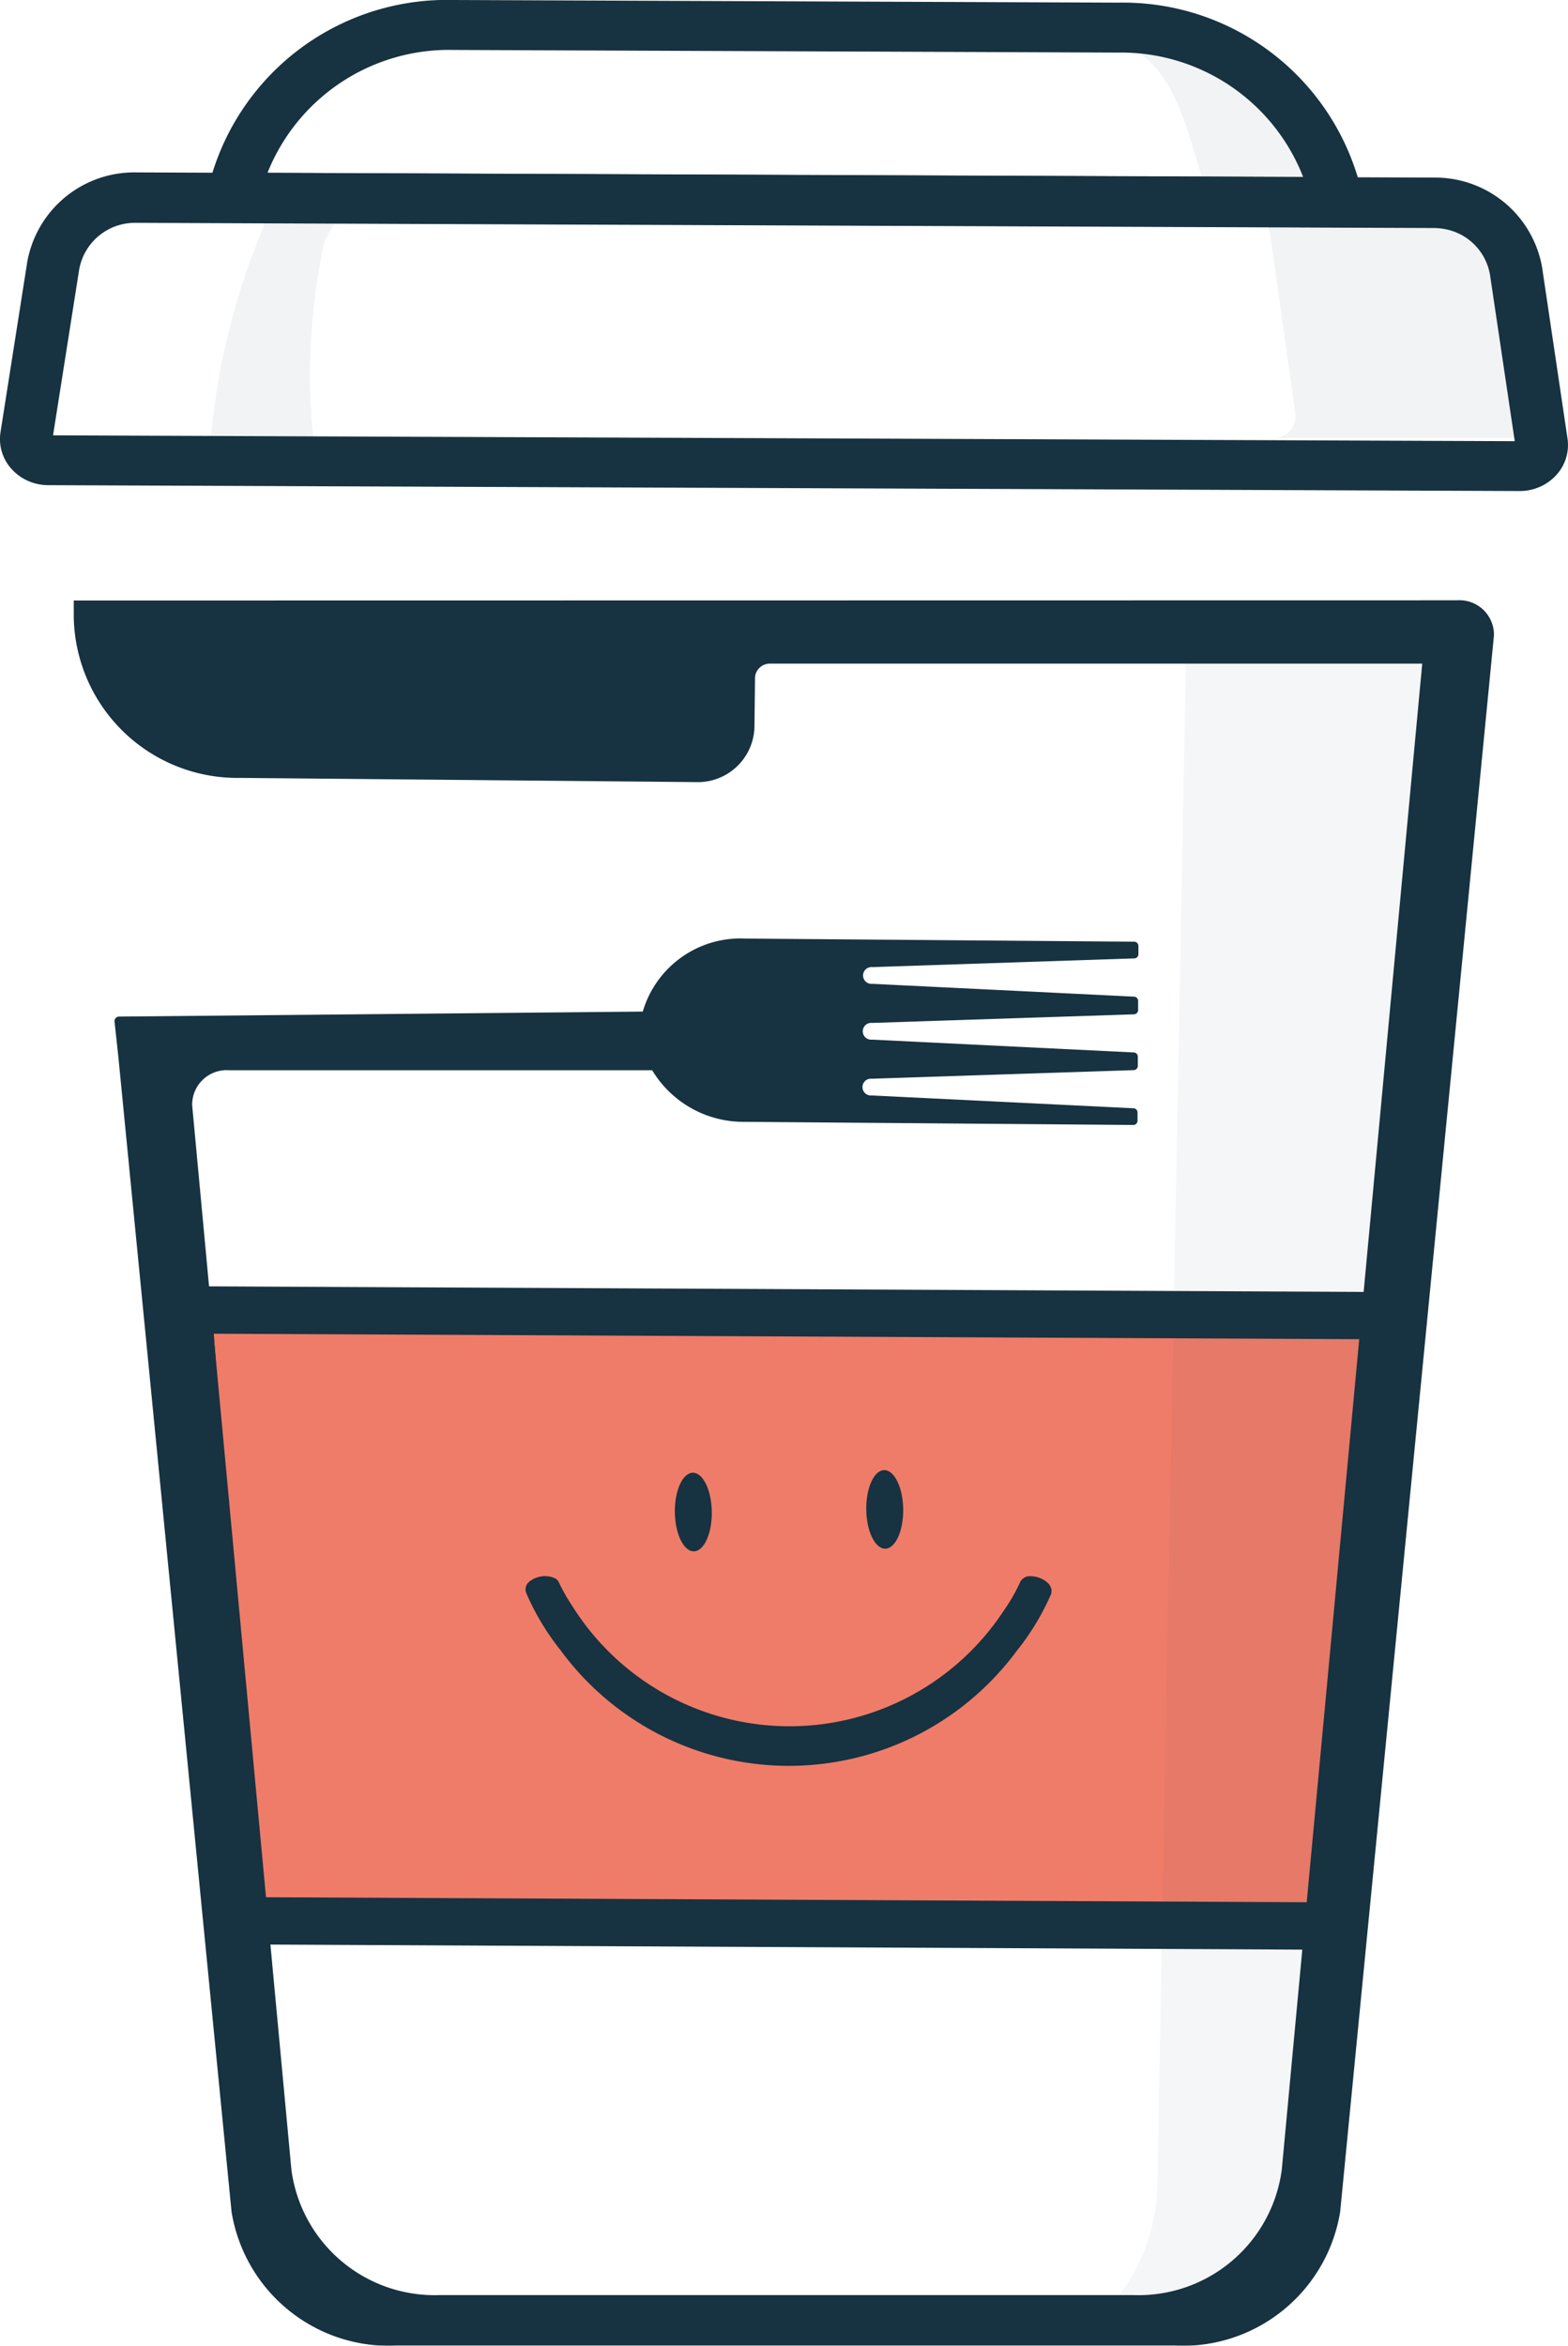 <svg xmlns="http://www.w3.org/2000/svg" xmlns:xlink="http://www.w3.org/1999/xlink" width="16.049" height="24" viewBox="0 0 16.049 24">
  <defs>
    <filter id="Path_10000" x="0.753" y="6.141" width="14.542" height="17.859" filterUnits="userSpaceOnUse">
      <feOffset input="SourceAlpha"/>
      <feGaussianBlur result="blur"/>
      <feFlood flood-color="#040506" flood-opacity="0"/>
      <feComposite operator="in" in2="blur"/>
      <feComposite in="SourceGraphic"/>
    </filter>
  </defs>
  <g id="Group_3857" data-name="Group 3857" transform="translate(-476.912 -80.126)">
    <g id="Group_3854" data-name="Group 3854" transform="translate(476.912 80.126)">
      <g id="Group_3841" data-name="Group 3841" transform="translate(1.651 13.159)">
        <g id="Group_3839" data-name="Group 3839" transform="translate(0.297 0.245)">
          <g id="Group_3836" data-name="Group 3836">
            <path id="Path_9991" data-name="Path 9991" d="M283.522,129.387l-11.4-.055a.372.372,0,0,0-.379.395l.411,5.429a.468.468,0,0,0,.469.426l10.41.05a.468.468,0,0,0,.474-.419l.488-5.325A.466.466,0,0,0,283.522,129.387Z" transform="translate(-271.737 -129.332)" fill="#ef7c69"/>
          </g>
          <g id="Group_3838" data-name="Group 3838" transform="translate(3.435 1.635)">
            <g id="Group_3837" data-name="Group 3837" transform="translate(1.519 0)">
              <ellipse id="Ellipse_306" data-name="Ellipse 306" cx="0.189" cy="0.402" rx="0.189" ry="0.402" transform="translate(0 0.032) rotate(-0.779)" fill="#173240"/>
              <ellipse id="Ellipse_307" data-name="Ellipse 307" cx="0.189" cy="0.402" rx="0.189" ry="0.402" transform="translate(1.959 0.005) rotate(-0.779)" fill="#173240"/>
            </g>
            <path id="Path_9992" data-name="Path 9992" d="M295.123,144.674a.263.263,0,0,0-.2-.09h-.016a.11.11,0,0,0-.091.068,1.83,1.83,0,0,1-.17.293,2.624,2.624,0,0,1-4.414-.062,1.856,1.856,0,0,1-.133-.235.086.086,0,0,0-.043-.044.251.251,0,0,0-.1-.021.259.259,0,0,0-.168.063.1.1,0,0,0-.024.109,2.55,2.55,0,0,0,.349.583,2.9,2.9,0,0,0,4.67.012,2.563,2.563,0,0,0,.351-.578.1.1,0,0,0-.016-.1Z" transform="translate(-289.761 -143.496)" fill="#173240"/>
          </g>
        </g>
        <g id="Group_3840" data-name="Group 3840">
          <path id="Path_9993" data-name="Path 9993" d="M270.586,134.692l-.509-6.734,12.848.062-.616,6.729Zm.028-6.247.435,5.765,10.8.052.527-5.761Z" transform="translate(-270.077 -127.958)" fill="#173240"/>
        </g>
      </g>
      <g id="Group_3843" data-name="Group 3843" transform="translate(11.117 6.399)" opacity="0.15">
        <g id="Group_3842" data-name="Group 3842" opacity="0.3">
          <path id="Path_9994" data-name="Path 9994" d="M320.657,106.683a2.228,2.228,0,0,0,2.434-1.9l1.1-15.444-2.506-.08-.3,15.973A1.9,1.9,0,0,1,320.657,106.683Z" transform="translate(-320.657 -89.257)" fill="#173240"/>
        </g>
      </g>
      <g id="Group_3853" data-name="Group 3853">
        <g id="Group_3845" data-name="Group 3845" transform="translate(12.6 1.857)" opacity="0.2">
          <g id="Group_3844" data-name="Group 3844" opacity="0.3">
            <path id="Path_9995" data-name="Path 9995" d="M329.4,70.068l2.506,0a.215.215,0,0,0,.031-.144l-.248-1.774a.823.823,0,0,0-.817-.706l-1.913,0h0a.819.819,0,0,1,.413.6l.248,1.774A.22.22,0,0,1,329.4,70.068Z" transform="translate(-328.962 -67.445)" fill="#173240"/>
          </g>
        </g>
        <g id="Group_3847" data-name="Group 3847" transform="translate(11.053 0.251)" opacity="0.2">
          <g id="Group_3846" data-name="Group 3846" opacity="0.3">
            <path id="Path_9996" data-name="Path 9996" d="M323.033,59.789a2.02,2.02,0,0,0-.8-.852,3.281,3.281,0,0,0-1.5-.461l-.427-.026h0a3.047,3.047,0,0,1,.576.273c.419.257.545.908.671,1.292h1.268Z" transform="translate(-320.303 -58.451)" fill="#173240"/>
          </g>
        </g>
        <g id="Group_3849" data-name="Group 3849" transform="translate(2.155 1.981)" opacity="0.2">
          <g id="Group_3848" data-name="Group 3848" opacity="0.3">
            <path id="Path_9997" data-name="Path 9997" d="M272.9,70.651a7.306,7.306,0,0,1,.555-2.207c.2-.394.266-.319.63-.256l.28.049h0a1.152,1.152,0,0,0-.3.388,6.433,6.433,0,0,0-.093,2.206l-.793-.188h0Z" transform="translate(-272.899 -68.137)" fill="#173240"/>
          </g>
        </g>
        <g id="Group_3852" data-name="Group 3852">
          <g id="Group_3850" data-name="Group 3850" transform="translate(2.061)">
            <path id="Path_9998" data-name="Path 9998" d="M272.369,59.323l.058-.3a2.512,2.512,0,0,1,2.521-1.978l6.811.027a2.509,2.509,0,0,1,2.5,2l.055.3Zm9.387-1.74-6.81-.027a2,2,0,0,0-1.9,1.257l10.6.042a2,2,0,0,0-1.889-1.272Z" transform="translate(-272.369 -57.045)" fill="#173240"/>
          </g>
          <g id="Group_3851" data-name="Group 3851" transform="translate(0 1.764)">
            <path id="Path_9999" data-name="Path 9999" d="M261.23,70.112a.5.5,0,0,1-.28-.156.455.455,0,0,1-.114-.376l.275-1.749a1.113,1.113,0,0,1,1.115-.91l13.283.053a1.111,1.111,0,0,1,1.106.919l.26,1.751a.455.455,0,0,1-.117.376.506.506,0,0,1-.375.161h0l-15.06-.06A.521.521,0,0,1,261.23,70.112ZM275.615,67.5a.606.606,0,0,0-.109-.01l-13.283-.053a.58.58,0,0,0-.581.474l-.268,1.7,14.961.06-.253-1.7A.573.573,0,0,0,275.615,67.5Z" transform="translate(-260.831 -66.921)" fill="#173240"/>
          </g>
        </g>
      </g>
      <g transform="matrix(1, 0, 0, 1, 0, 0)" filter="url(#Path_10000)">
        <path id="Path_10000-2" data-name="Path 10000" d="M265.5,87.814l-.445,0v.176a1.675,1.675,0,0,0,1.7,1.639l4.667.043a.58.58,0,0,0,.6-.556l.006-.517a.152.152,0,0,1,.16-.139h6.669l-1.438,15.413a1.479,1.479,0,0,1-1.518,1.279h-7.1a1.479,1.479,0,0,1-1.518-1.279l-1.016-10.893a.353.353,0,0,1,.378-.36l4.33,0a1.092,1.092,0,0,0,.954.528l3.967.032a.044.044,0,0,0,.047-.04v-.09a.043.043,0,0,0-.044-.041l-2.676-.131a.086.086,0,1,1,0-.171l2.678-.088a.044.044,0,0,0,.045-.04v-.1a.043.043,0,0,0-.044-.041l-2.676-.131a.086.086,0,1,1,0-.171l2.678-.088a.044.044,0,0,0,.045-.04v-.1a.044.044,0,0,0-.044-.041l-2.676-.131a.086.086,0,1,1,0-.171l2.678-.089a.044.044,0,0,0,.045-.04v-.09a.044.044,0,0,0-.046-.041l-3.974-.032a1.042,1.042,0,0,0-1.053.747l-5.357.051a.047.047,0,0,0-.05.049l.039.359L266.67,104.3a1.634,1.634,0,0,0,1.7,1.369h7.947a1.634,1.634,0,0,0,1.7-1.369l1.574-16.127a.353.353,0,0,0-.378-.361Z" transform="translate(-264.3 -81.67)" fill="#173240"/>
      </g>
    </g>
  </g>
</svg>
